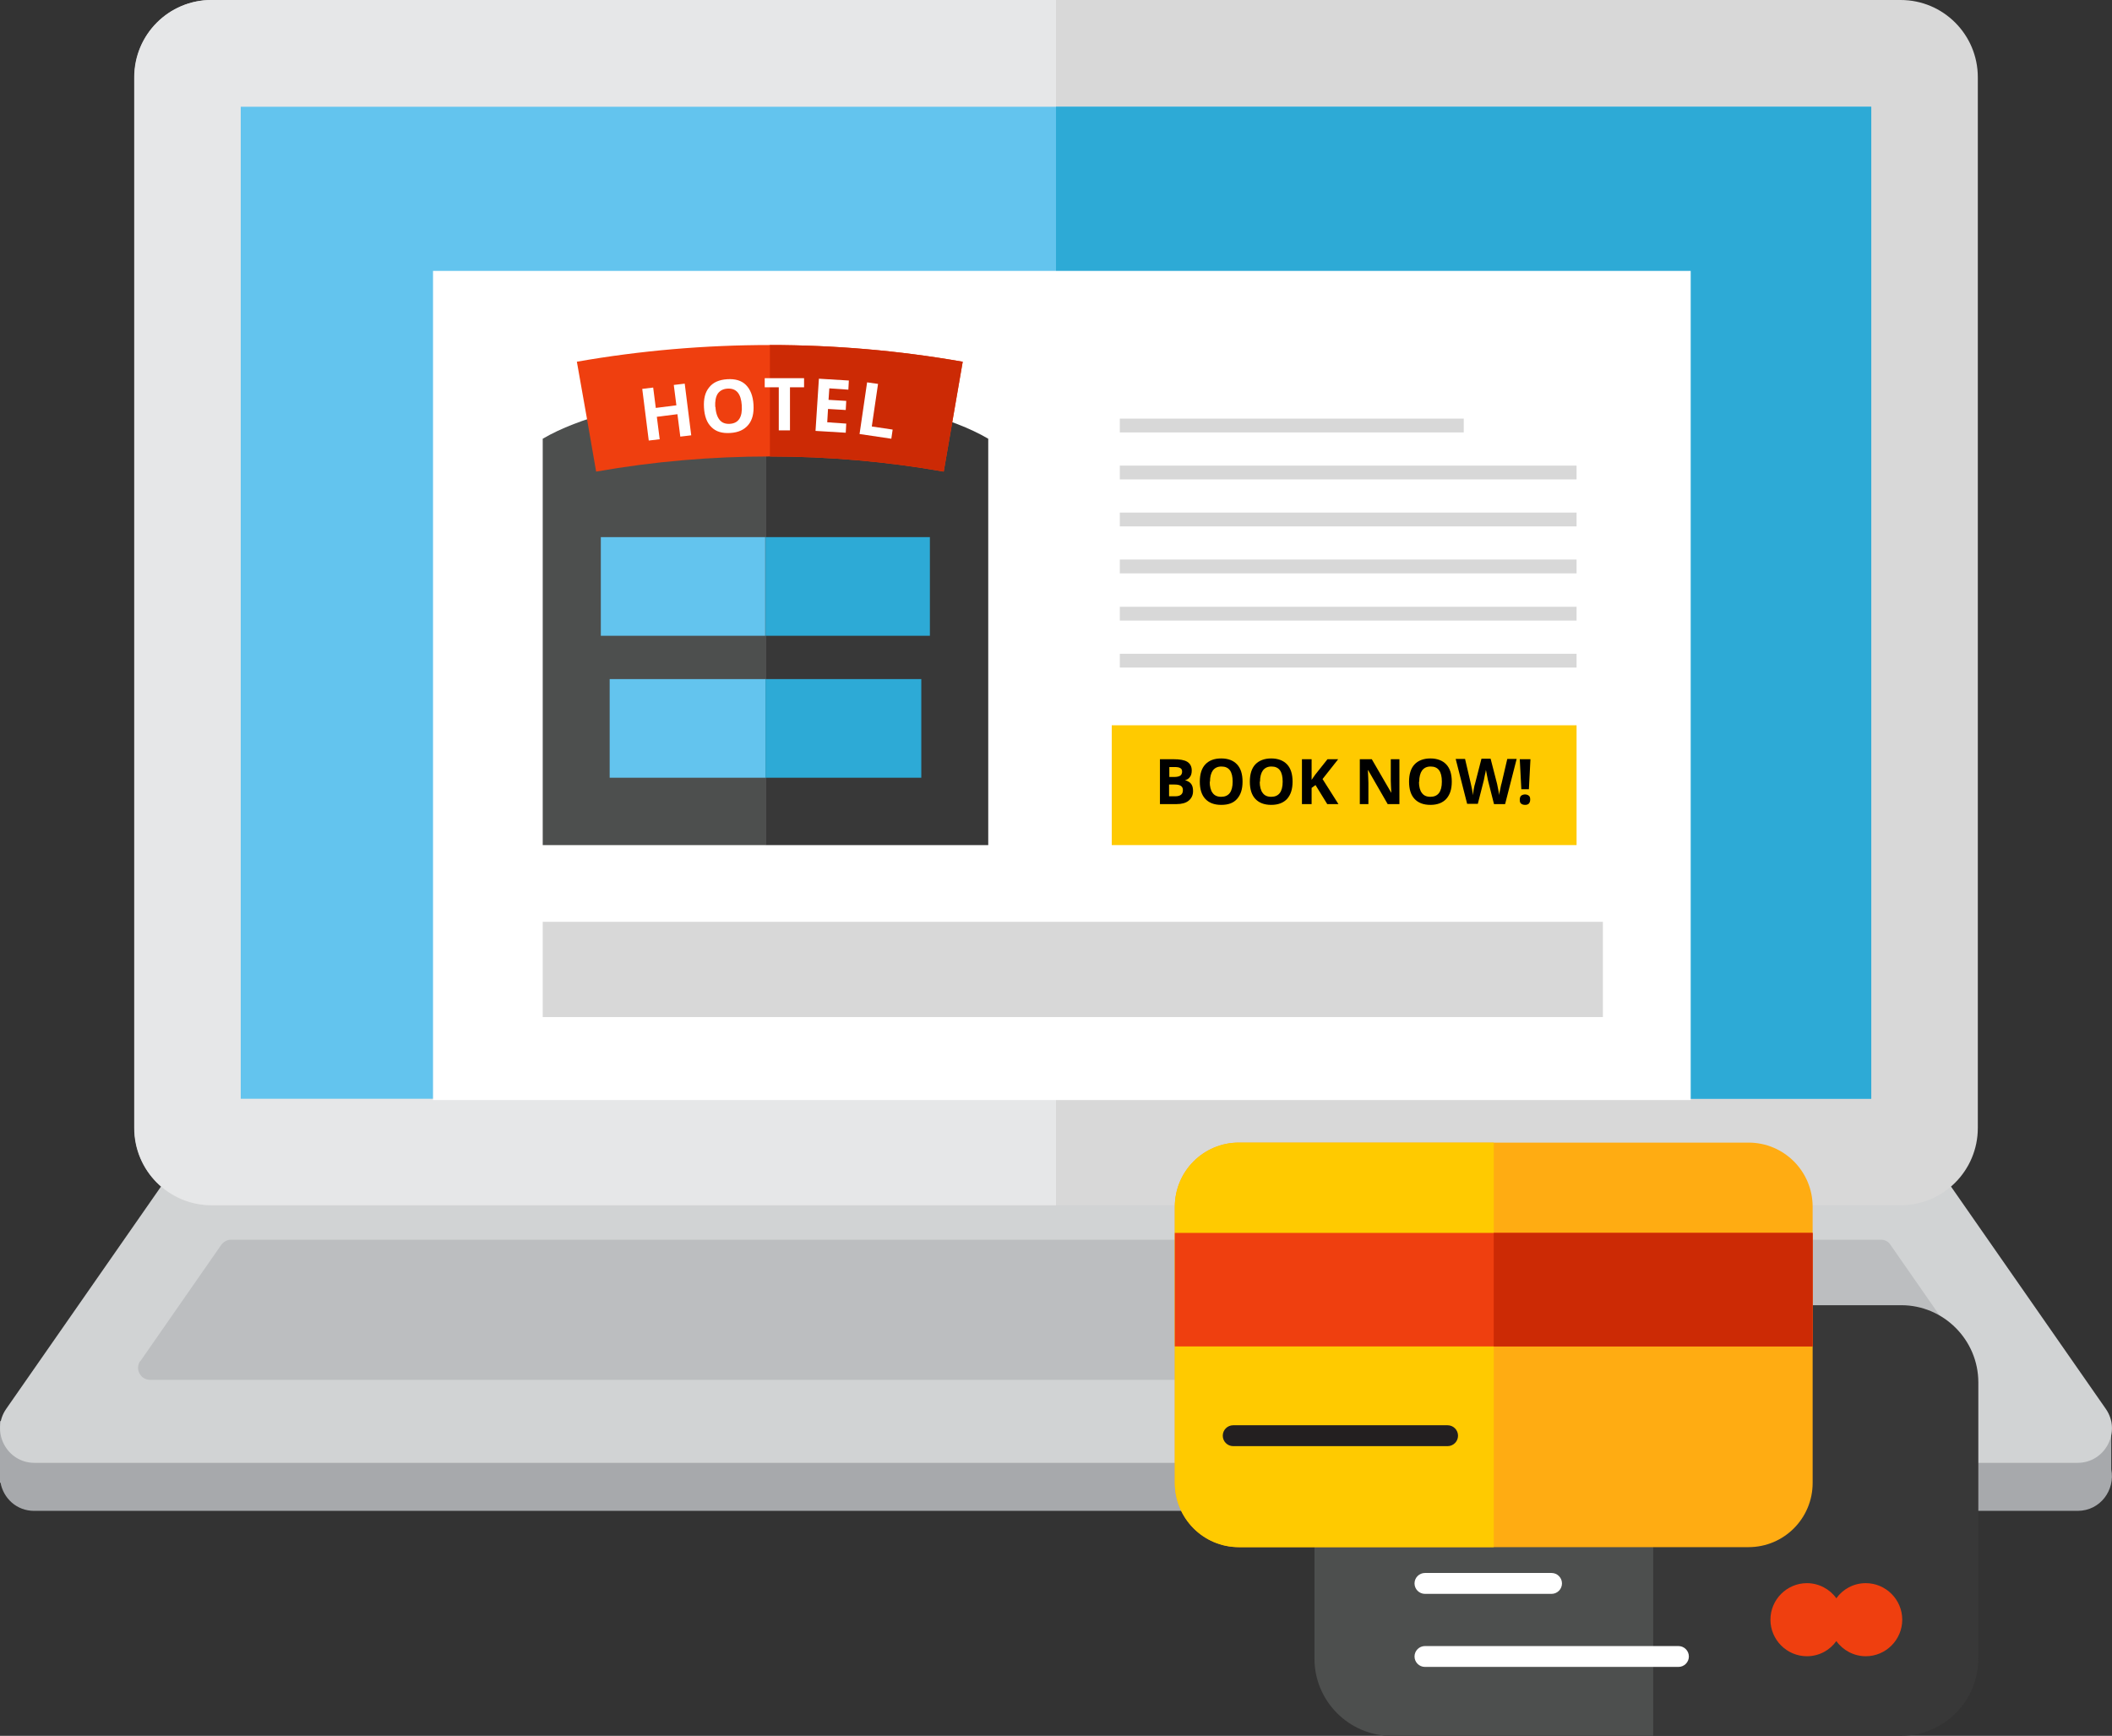 <svg width="73" height="60" viewBox="0 0 73 60" fill="none" xmlns="http://www.w3.org/2000/svg">
<rect x="0" y="0" width="73" height="60" fill="#333333" stroke="none"/>
<g id="Layer_1" clip-path="url(#clip0_1_287)">
<g id="Group">
<g id="Group_2">
<path id="Vector" d="M72.973 50.798V49.12H0V51.249H0.018C0.117 51.782 0.567 52.224 1.18 52.224H71.811C72.604 52.224 73.117 51.493 72.973 50.789V50.798Z" fill="#A7A9AC"/>
<path id="Vector_2" d="M71.811 50.564H1.189C0.234 50.564 -0.333 49.481 0.216 48.696L6.277 39.991H66.723L72.784 48.696C73.333 49.481 72.766 50.564 71.811 50.564Z" fill="#D1D3D4"/>
<path id="Vector_3" d="M4.854 47.046L7.646 43.031C7.727 42.923 7.853 42.851 7.979 42.851H65.012C65.147 42.851 65.273 42.914 65.345 43.031L68.137 47.046C68.326 47.316 68.137 47.695 67.804 47.695H5.187C4.854 47.695 4.656 47.316 4.845 47.046H4.854Z" fill="#BCBEC0"/>
<path id="Vector_4" d="M65.696 0H7.304C5.831 0 4.638 1.196 4.638 2.67V38.99C4.638 40.464 5.831 41.66 7.304 41.66H65.696C67.169 41.66 68.362 40.464 68.362 38.99V2.67C68.362 1.196 67.169 0 65.696 0Z" fill="#D8D8D8"/>
<path id="Vector_5" d="M36.5 0V41.66H7.313C5.836 41.66 4.647 40.46 4.647 38.99V2.67C4.647 1.191 5.845 0 7.313 0H36.5Z" fill="#E6E7E8"/>
<path id="Vector_6" d="M64.679 3.69H8.321V37.979H64.679V3.69Z" fill="#63C4EE"/>
<path id="Vector_7" d="M64.679 3.69H36.5V37.979H64.679V3.69Z" fill="#2DAAD6"/>
</g>
<path id="Vector_8" d="M58.438 9.364H14.967V38.024H58.438V9.364Z" fill="white"/>
<g id="Group_3">
<path id="Vector_9" d="M18.759 15.174V29.211H26.459V13.469C26.459 13.469 21.326 13.658 18.759 15.165V15.174Z" fill="#4D4F4E"/>
<path id="Vector_10" d="M34.158 15.174V29.211H26.459V13.469C26.459 13.469 31.592 13.658 34.158 15.165V15.174Z" fill="#383838"/>
<path id="Vector_11" d="M33.276 12.503C33.06 13.766 32.835 15.038 32.619 16.301C30.628 15.95 28.62 15.778 26.612 15.778C24.604 15.778 22.595 15.95 20.605 16.301C20.389 15.038 20.164 13.766 19.939 12.503C22.145 12.116 24.378 11.926 26.603 11.926C28.827 11.926 31.061 12.116 33.267 12.503H33.276Z" fill="#EF3F0F"/>
<path id="Vector_12" d="M33.276 12.503C33.06 13.766 32.835 15.038 32.619 16.301C30.628 15.95 28.62 15.778 26.612 15.778V11.926C28.845 11.926 31.07 12.116 33.276 12.503Z" fill="#CC2A05"/>
<g id="Group_4">
<path id="Vector_13" d="M23.892 15.047L23.514 15.092L23.415 14.317L22.703 14.407L22.802 15.183L22.424 15.228L22.199 13.442L22.577 13.396L22.667 14.1L23.379 14.01L23.289 13.306L23.667 13.261L23.892 15.047Z" fill="white"/>
<path id="Vector_14" d="M26.044 13.983C26.062 14.281 26.008 14.515 25.864 14.687C25.72 14.858 25.522 14.948 25.243 14.966C24.964 14.984 24.748 14.921 24.595 14.768C24.432 14.614 24.351 14.389 24.333 14.091C24.315 13.793 24.369 13.559 24.514 13.387C24.649 13.216 24.856 13.126 25.135 13.108C25.414 13.09 25.63 13.153 25.783 13.306C25.936 13.46 26.026 13.685 26.044 13.983ZM24.73 14.064C24.739 14.263 24.793 14.416 24.874 14.515C24.955 14.614 25.072 14.659 25.225 14.65C25.531 14.632 25.666 14.416 25.639 14.01C25.612 13.604 25.45 13.415 25.144 13.433C24.991 13.442 24.883 13.505 24.811 13.604C24.739 13.712 24.712 13.866 24.721 14.064H24.73Z" fill="white"/>
<path id="Vector_15" d="M27.296 14.876H26.918V13.387H26.432V13.072H27.792V13.387H27.305V14.876H27.296Z" fill="white"/>
<path id="Vector_16" d="M29.224 14.957L28.188 14.894L28.305 13.09L29.34 13.153L29.323 13.469L28.665 13.424L28.638 13.821L29.25 13.857L29.233 14.172L28.62 14.136L28.593 14.596L29.25 14.642L29.233 14.957H29.224Z" fill="white"/>
<path id="Vector_17" d="M29.71 15.002L29.971 13.216L30.349 13.27L30.133 14.741L30.854 14.849L30.808 15.165L29.71 15.002Z" fill="white"/>
</g>
<path id="Vector_18" d="M26.45 18.566H20.767V21.976H26.45V18.566Z" fill="#63C4EE"/>
<path id="Vector_19" d="M32.141 18.566H26.459V21.976H32.141V18.566Z" fill="#2DAAD6"/>
<path id="Vector_20" d="M26.459 23.473H21.073V26.883H26.459V23.473Z" fill="#63C4EE"/>
<path id="Vector_21" d="M31.844 23.473H26.459V26.883H31.844V23.473Z" fill="#2DAAD6"/>
</g>
<path id="Vector_22" d="M54.493 25.07H38.427V29.211H54.493V25.07Z" fill="#FFCA00"/>
<g id="Group_5">
<path id="Vector_23" d="M40.075 26.243H40.562C40.778 26.243 40.94 26.27 41.039 26.333C41.138 26.396 41.192 26.495 41.192 26.631C41.192 26.721 41.174 26.802 41.129 26.856C41.084 26.919 41.03 26.955 40.958 26.964C41.057 27 41.129 27.036 41.174 27.1C41.219 27.163 41.237 27.244 41.237 27.343C41.237 27.488 41.183 27.596 41.084 27.677C40.985 27.758 40.841 27.794 40.67 27.794H40.093V26.243H40.075ZM40.408 26.856H40.598C40.688 26.856 40.751 26.838 40.796 26.811C40.832 26.784 40.859 26.739 40.859 26.676C40.859 26.612 40.841 26.576 40.796 26.549C40.751 26.522 40.688 26.513 40.589 26.513H40.417V26.856H40.408ZM40.408 27.118V27.524H40.625C40.715 27.524 40.778 27.506 40.823 27.469C40.868 27.433 40.886 27.379 40.886 27.307C40.886 27.181 40.796 27.118 40.607 27.118H40.4H40.408Z" fill="black"/>
<path id="Vector_24" d="M42.948 27.018C42.948 27.28 42.885 27.47 42.759 27.614C42.633 27.758 42.453 27.821 42.21 27.821C41.966 27.821 41.786 27.749 41.66 27.614C41.534 27.479 41.471 27.28 41.471 27.018C41.471 26.757 41.534 26.558 41.66 26.423C41.786 26.288 41.966 26.216 42.21 26.216C42.453 26.216 42.633 26.288 42.759 26.423C42.885 26.558 42.948 26.757 42.948 27.018ZM41.813 27.018C41.813 27.19 41.849 27.325 41.912 27.406C41.975 27.497 42.075 27.542 42.21 27.542C42.471 27.542 42.606 27.37 42.606 27.018C42.606 26.667 42.48 26.495 42.219 26.495C42.084 26.495 41.993 26.54 41.921 26.631C41.858 26.721 41.822 26.847 41.822 27.027L41.813 27.018Z" fill="black"/>
<path id="Vector_25" d="M44.677 27.018C44.677 27.28 44.614 27.47 44.488 27.614C44.362 27.749 44.182 27.821 43.939 27.821C43.696 27.821 43.516 27.749 43.389 27.614C43.263 27.479 43.2 27.28 43.2 27.018C43.2 26.757 43.263 26.558 43.389 26.423C43.516 26.288 43.705 26.216 43.939 26.216C44.173 26.216 44.362 26.288 44.488 26.423C44.614 26.558 44.677 26.757 44.677 27.018ZM43.542 27.018C43.542 27.19 43.578 27.325 43.642 27.406C43.705 27.497 43.804 27.542 43.939 27.542C44.2 27.542 44.335 27.37 44.335 27.018C44.335 26.667 44.209 26.495 43.948 26.495C43.813 26.495 43.723 26.54 43.651 26.631C43.587 26.721 43.551 26.847 43.551 27.027L43.542 27.018Z" fill="black"/>
<path id="Vector_26" d="M46.244 27.794H45.875L45.47 27.136L45.335 27.235V27.794H45.001V26.243H45.335V26.955L45.461 26.775L45.884 26.243H46.253L45.713 26.928L46.262 27.794H46.244Z" fill="black"/>
<path id="Vector_27" d="M48.379 27.794H47.964L47.289 26.621H47.28C47.289 26.829 47.298 26.973 47.298 27.064V27.794H47.001V26.243H47.415L48.09 27.406C48.081 27.208 48.072 27.064 48.072 26.982V26.243H48.37V27.794H48.379Z" fill="black"/>
<path id="Vector_28" d="M50.18 27.018C50.18 27.28 50.117 27.47 49.99 27.614C49.864 27.749 49.684 27.821 49.441 27.821C49.198 27.821 49.018 27.749 48.892 27.614C48.766 27.479 48.703 27.28 48.703 27.018C48.703 26.757 48.766 26.558 48.892 26.423C49.018 26.288 49.207 26.216 49.441 26.216C49.675 26.216 49.864 26.288 49.99 26.423C50.117 26.558 50.18 26.757 50.18 27.018ZM49.045 27.018C49.045 27.19 49.081 27.325 49.144 27.406C49.207 27.497 49.306 27.542 49.441 27.542C49.702 27.542 49.837 27.37 49.837 27.018C49.837 26.667 49.711 26.495 49.45 26.495C49.315 26.495 49.225 26.54 49.153 26.631C49.09 26.721 49.054 26.847 49.054 27.027L49.045 27.018Z" fill="black"/>
<path id="Vector_29" d="M52.017 27.794H51.639L51.431 26.973C51.431 26.973 51.413 26.883 51.395 26.793C51.377 26.703 51.368 26.64 51.359 26.613C51.359 26.649 51.341 26.712 51.323 26.793C51.305 26.874 51.296 26.937 51.287 26.973L51.08 27.785H50.711L50.315 26.234H50.639L50.837 27.082C50.873 27.235 50.9 27.37 50.909 27.488C50.909 27.451 50.927 27.388 50.936 27.298C50.954 27.217 50.963 27.145 50.981 27.1L51.206 26.225H51.522L51.747 27.1C51.747 27.1 51.765 27.199 51.783 27.28C51.801 27.361 51.81 27.424 51.819 27.488C51.819 27.433 51.837 27.361 51.855 27.28C51.873 27.199 51.882 27.127 51.9 27.082L52.098 26.234H52.422L52.026 27.785L52.017 27.794Z" fill="black"/>
<path id="Vector_30" d="M52.53 27.641C52.53 27.578 52.548 27.533 52.575 27.506C52.611 27.479 52.656 27.46 52.71 27.46C52.764 27.46 52.818 27.479 52.845 27.506C52.881 27.533 52.89 27.578 52.89 27.641C52.89 27.704 52.872 27.74 52.845 27.776C52.809 27.812 52.764 27.821 52.71 27.821C52.656 27.821 52.602 27.803 52.575 27.776C52.539 27.749 52.53 27.704 52.53 27.641ZM52.845 27.28H52.584L52.53 26.243H52.899L52.845 27.28Z" fill="black"/>
</g>
<path id="Vector_31" d="M50.594 14.47H38.706V14.947H50.594V14.47Z" fill="#D8D8D8"/>
<path id="Vector_32" d="M54.493 16.094H38.706V16.571H54.493V16.094Z" fill="#D8D8D8"/>
<path id="Vector_33" d="M54.493 17.718H38.706V18.195H54.493V17.718Z" fill="#D8D8D8"/>
<path id="Vector_34" d="M54.493 19.341H38.706V19.819H54.493V19.341Z" fill="#D8D8D8"/>
<path id="Vector_35" d="M54.493 20.974H38.706V21.451H54.493V20.974Z" fill="#D8D8D8"/>
<path id="Vector_36" d="M54.493 22.598H38.706V23.075H54.493V22.598Z" fill="#D8D8D8"/>
<path id="Vector_37" d="M55.403 31.863H18.759V35.156H55.403V31.863Z" fill="#D8D8D8"/>
</g>
<g id="Group_6">
<path id="Vector_38" d="M48.099 45.115H65.714C67.182 45.115 68.38 46.315 68.38 47.785V57.33C68.38 58.8 67.182 60 65.714 60H48.099C46.631 60 45.434 58.8 45.434 57.33V47.785C45.434 46.315 46.631 45.115 48.099 45.115Z" fill="#383838"/>
<path id="Vector_39" d="M57.141 45.115V60H48.099C46.631 60 45.434 58.8 45.434 57.33V47.785C45.434 46.315 46.631 45.115 48.099 45.115H57.141Z" fill="#4D4F4E"/>
<path id="Vector_40" d="M42.822 39.495H60.437C61.662 39.495 62.653 40.487 62.653 41.714V51.258C62.653 52.485 61.662 53.478 60.437 53.478H42.822C41.597 53.478 40.607 52.485 40.607 51.258V41.714C40.607 40.487 41.597 39.495 42.822 39.495Z" fill="#FFAC12"/>
<path id="Vector_41" d="M51.63 39.495V53.478H42.822C41.597 53.478 40.607 52.485 40.607 51.258V41.714C40.607 40.487 41.597 39.495 42.822 39.495H51.63Z" fill="#FFCA00"/>
<path id="Vector_42" d="M62.653 42.616H40.607V46.54H62.653V42.616Z" fill="#EF3F0F"/>
<path id="Vector_43" d="M50.035 49.987H42.624C42.426 49.987 42.264 49.824 42.264 49.626C42.264 49.427 42.426 49.265 42.624 49.265H50.035C50.234 49.265 50.396 49.427 50.396 49.626C50.396 49.824 50.234 49.987 50.035 49.987Z" fill="#231F20"/>
<path id="Vector_44" d="M53.629 55.093H49.252C49.054 55.093 48.892 54.93 48.892 54.732C48.892 54.533 49.054 54.371 49.252 54.371H53.629C53.827 54.371 53.989 54.533 53.989 54.732C53.989 54.93 53.827 55.093 53.629 55.093Z" fill="white"/>
<path id="Vector_45" d="M58.014 57.618H49.252C49.054 57.618 48.892 57.456 48.892 57.258C48.892 57.059 49.054 56.897 49.252 56.897H58.014C58.213 56.897 58.375 57.059 58.375 57.258C58.375 57.456 58.213 57.618 58.014 57.618Z" fill="white"/>
<path id="Vector_46" d="M64.49 54.723C64.066 54.723 63.697 54.93 63.472 55.246C63.247 54.93 62.869 54.723 62.454 54.723C61.761 54.723 61.194 55.291 61.194 55.986C61.194 56.68 61.761 57.249 62.454 57.249C62.878 57.249 63.247 57.041 63.472 56.725C63.697 57.041 64.075 57.249 64.49 57.249C65.183 57.249 65.75 56.68 65.75 55.986C65.75 55.291 65.183 54.723 64.49 54.723Z" fill="#EF3F0F"/>
<path id="Vector_47" d="M62.653 42.616H51.63V46.54H62.653V42.616Z" fill="#CC2A05"/>
</g>
</g>
<defs>
<clipPath id="clip0_1_287">
<rect width="73" height="60" fill="white"/>
</clipPath>
</defs>
</svg>
